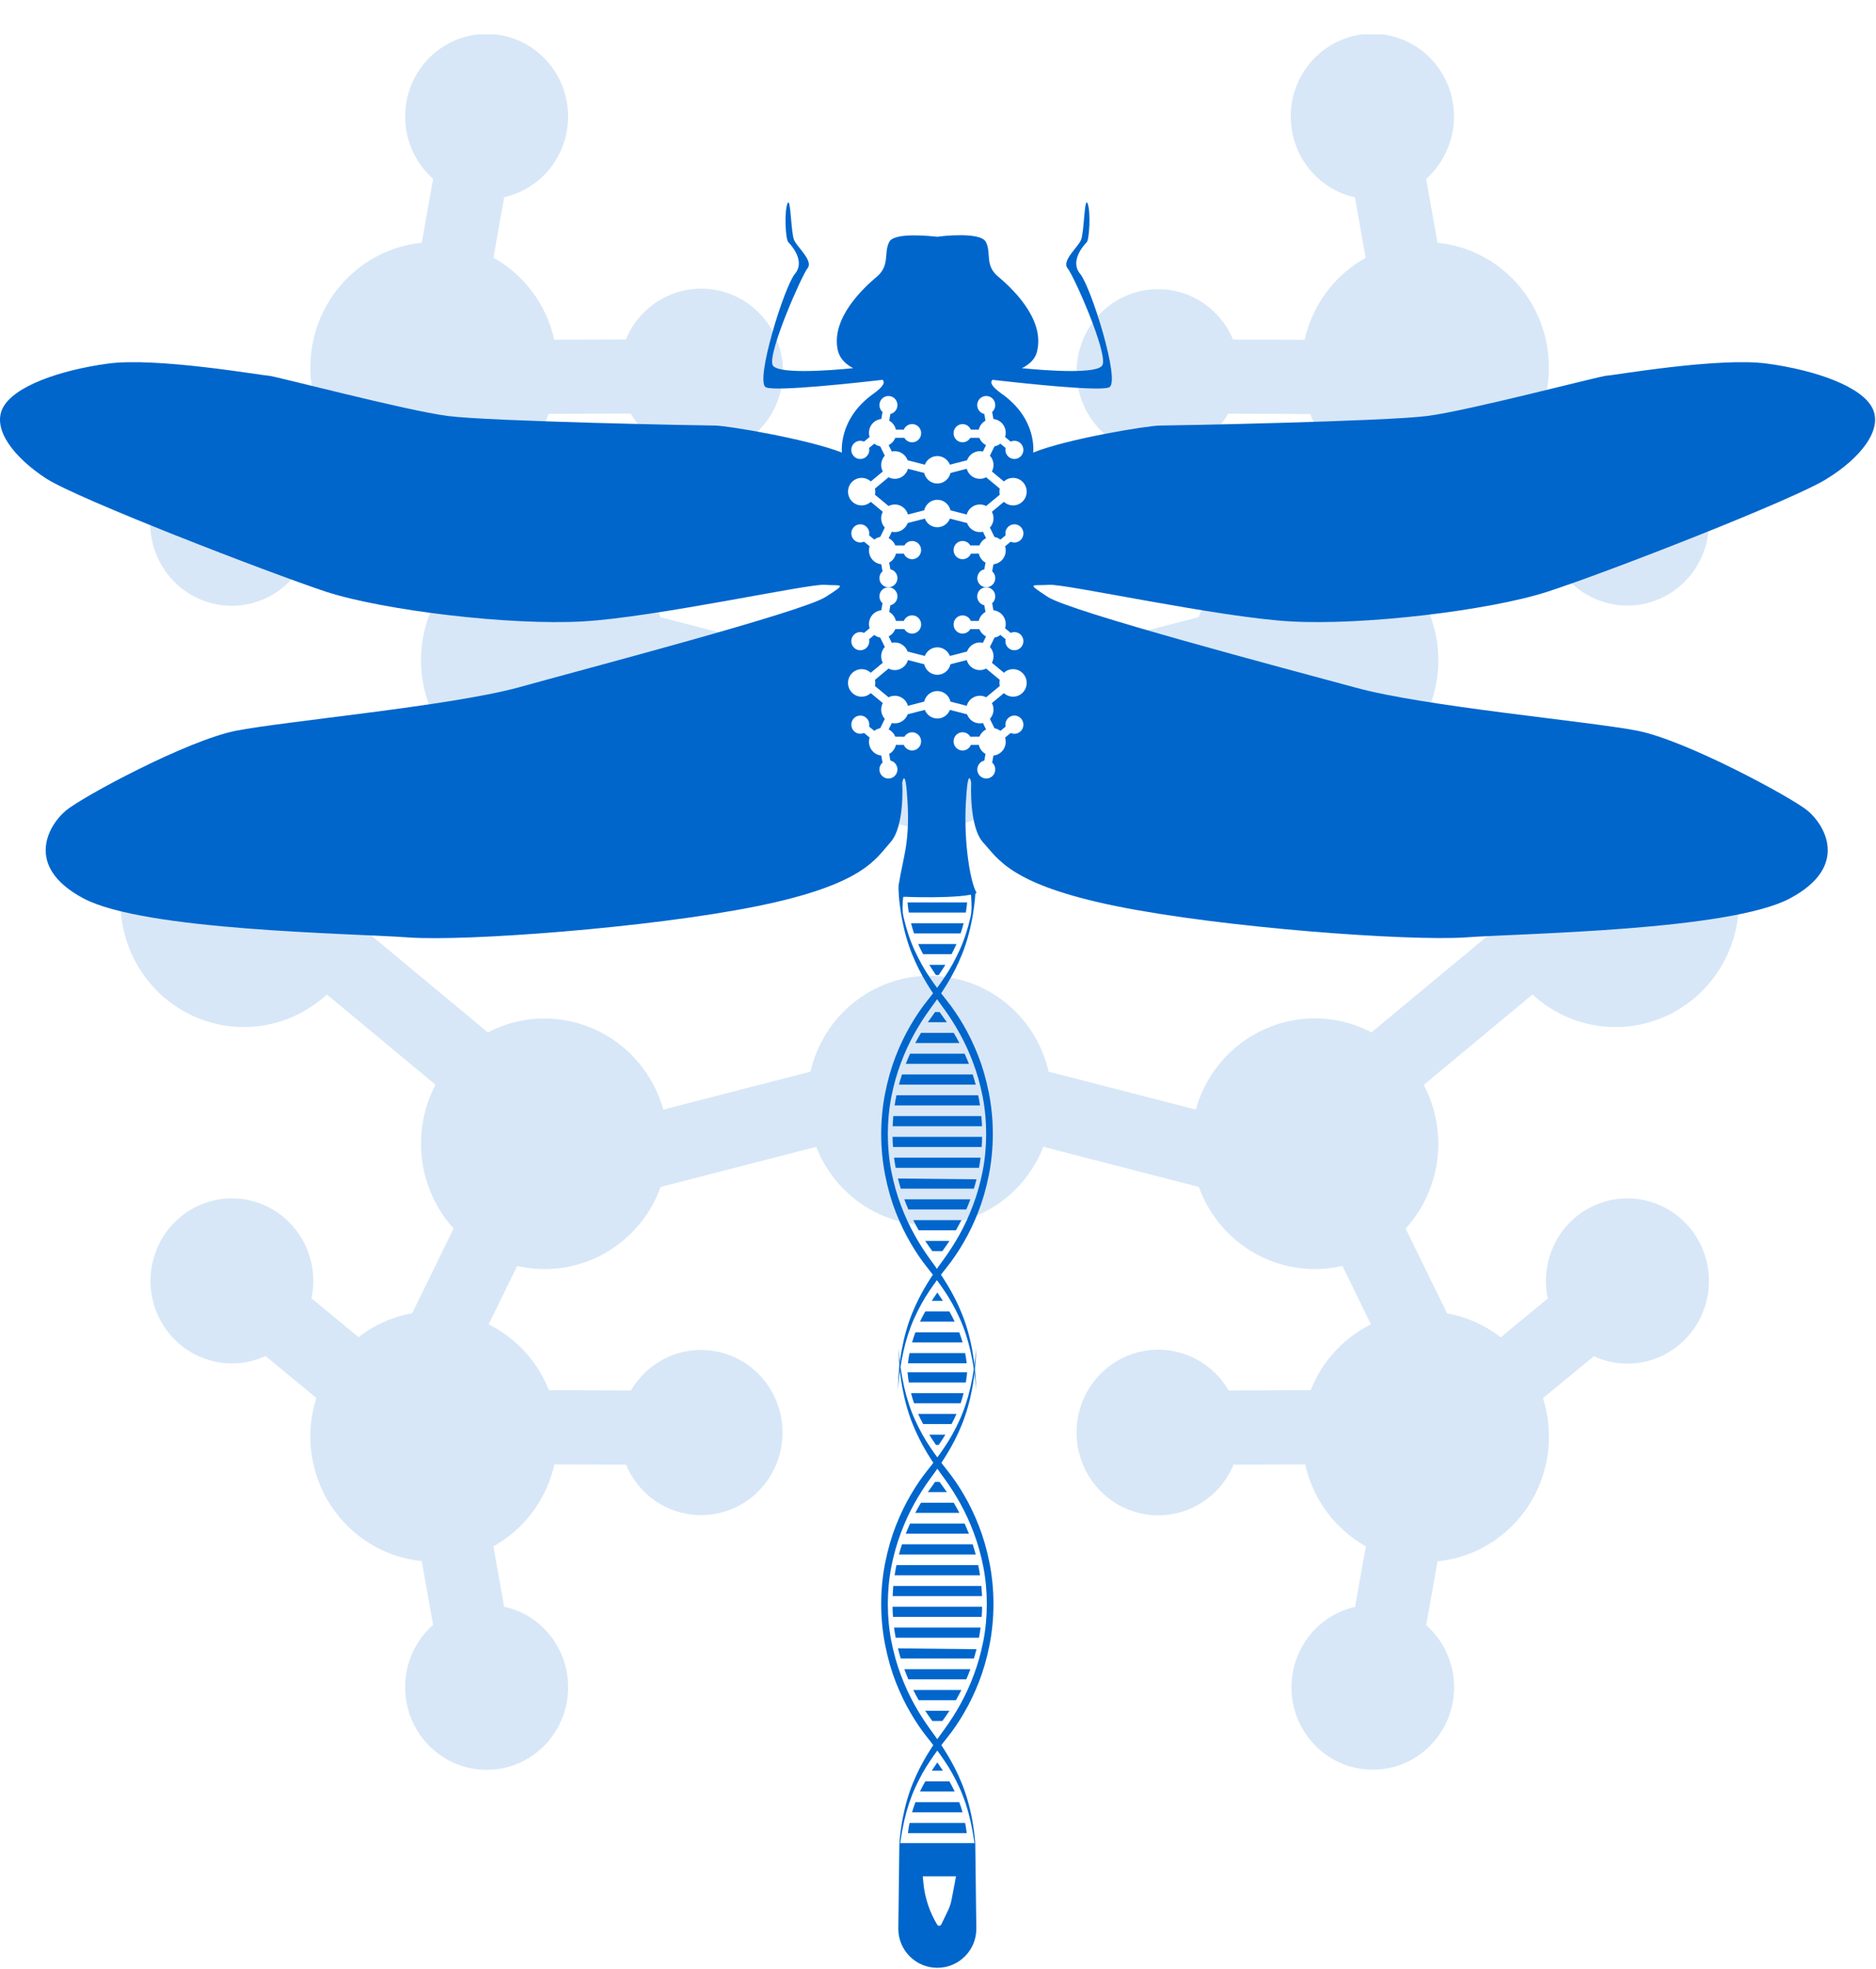 <svg width="547" height="574" viewBox="0 0 547 574" fill="none" xmlns="http://www.w3.org/2000/svg">
<g clip-path="url(#clip0)" filter="url(#filter0_f)">
<path d="M462.162 352.791C457.94 355.397 454.625 359.273 452.679 363.879C450.733 368.485 450.253 373.591 451.305 378.486L437.56 389.794C432.982 386.225 427.623 383.826 421.936 382.8L409.849 358.115C414.913 352.553 418.142 345.53 419.088 338.022C420.034 330.515 418.649 322.896 415.127 316.222L446.839 289.868C451.992 294.621 458.397 297.755 465.275 298.888C472.153 300.021 479.207 299.104 485.581 296.25C491.954 293.395 497.371 288.725 501.174 282.808C504.977 276.891 507.002 269.982 507.002 262.921C507.002 255.859 504.977 248.95 501.174 243.033C497.371 237.116 491.954 232.447 485.581 229.592C479.207 226.737 472.153 225.821 465.275 226.954C458.397 228.087 451.992 231.22 446.839 235.973L415.15 209.655C418.664 202.979 420.043 195.361 419.098 187.856C418.152 180.351 414.929 173.329 409.872 167.761L421.959 143.077C427.64 142.034 432.99 139.623 437.56 136.048L451.305 147.355C450.174 152.649 450.839 158.174 453.191 163.037C455.543 167.9 459.445 171.817 464.266 174.154C469.087 176.49 474.545 177.111 479.758 175.914C484.97 174.717 489.631 171.774 492.988 167.56C496.344 163.345 498.2 158.107 498.254 152.691C498.308 147.276 496.558 142 493.286 137.717C490.015 133.435 485.413 130.396 480.226 129.093C475.039 127.789 469.569 128.297 464.702 130.535L449.878 118.333C451.533 113.143 452.019 107.644 451.302 102.238C450.585 96.832 448.683 91.658 445.735 87.095C442.787 82.532 438.868 78.695 434.266 75.867C429.664 73.039 424.496 71.29 419.14 70.751L415.834 52.155C417.66 50.529 419.225 48.626 420.474 46.513C423.101 42.148 424.291 37.051 423.874 31.957C423.456 26.862 421.452 22.034 418.151 18.168C414.849 14.303 410.421 11.6 405.506 10.451C400.591 9.301 395.442 9.764 390.803 11.772C386.164 13.781 382.274 17.231 379.696 21.625C377.117 26.018 375.983 31.129 376.457 36.218C376.931 41.308 378.988 46.113 382.331 49.941C385.675 53.769 390.132 56.421 395.06 57.515L398.192 75.147C393.727 77.627 389.834 81.04 386.768 85.16C383.703 89.28 381.536 94.012 380.41 99.044L359.531 98.974C357.456 93.998 353.789 89.874 349.119 87.267C344.45 84.66 339.051 83.721 333.792 84.601C328.532 85.481 323.718 88.129 320.124 92.12C316.53 96.109 314.366 101.209 313.979 106.597C313.593 111.985 315.007 117.348 317.994 121.823C320.981 126.298 325.367 129.623 330.446 131.265C335.525 132.906 341.001 132.768 345.993 130.872C350.985 128.976 355.202 125.433 357.965 120.814C357.965 120.743 358.035 120.661 358.093 120.579L382.022 120.673C384.916 128.021 390.096 134.211 396.777 138.304C397.693 138.869 398.633 139.374 399.584 139.856L391.371 156.853C382.824 154.879 373.86 156.128 366.155 160.366C358.45 164.605 352.533 171.542 349.509 179.88L304.168 191.6C301.547 184.868 296.989 179.09 291.085 175.018C285.181 170.947 278.205 168.769 271.063 168.769C263.922 168.769 256.946 170.947 251.042 175.018C245.138 179.09 240.579 184.868 237.959 191.6L192.605 179.916C189.588 171.57 183.674 164.625 175.968 160.38C168.263 156.135 159.295 154.881 150.743 156.853L142.427 139.821C143.378 139.339 144.317 138.845 145.234 138.269C151.913 134.175 157.093 127.984 159.988 120.637L183.929 120.543C183.929 120.626 184.01 120.708 184.057 120.778C186.826 125.424 191.059 128.989 196.072 130.898C201.086 132.807 206.588 132.95 211.691 131.303C216.794 129.657 221.202 126.316 224.202 121.82C227.203 117.325 228.622 111.936 228.231 106.523C227.84 101.11 225.662 95.988 222.047 91.983C218.433 87.978 213.592 85.324 208.307 84.448C203.021 83.572 197.598 84.525 192.913 87.153C188.227 89.782 184.552 93.934 182.479 98.938L161.6 99.009C160.483 93.98 158.325 89.249 155.27 85.127C152.215 81.006 148.332 77.588 143.877 75.1L147.008 57.468C152.228 56.3 156.906 53.383 160.287 49.188C163.668 44.992 165.554 39.764 165.64 34.348C165.726 28.932 164.007 23.645 160.761 19.341C157.515 15.038 152.932 11.97 147.752 10.632C142.572 9.295 137.099 9.767 132.217 11.972C127.335 14.177 123.329 17.987 120.848 22.784C118.366 27.581 117.553 33.087 118.541 38.41C119.529 43.734 122.26 48.564 126.292 52.12L122.975 70.751C117.619 71.29 112.45 73.039 107.848 75.867C103.246 78.695 99.328 82.532 96.38 87.095C93.432 91.658 91.53 96.832 90.813 102.238C90.096 107.644 90.582 113.143 92.236 118.333L77.412 130.535C72.539 128.29 67.06 127.777 61.863 129.08C56.666 130.383 52.055 133.425 48.776 137.714C45.497 142.002 43.742 147.287 43.796 152.712C43.849 158.137 45.707 163.385 49.07 167.606C52.432 171.828 57.102 174.777 62.324 175.974C67.545 177.172 73.013 176.549 77.841 174.206C82.67 171.864 86.577 167.938 88.931 163.065C91.284 158.192 91.946 152.657 90.81 147.355L104.555 136.048C109.141 139.609 114.503 142.004 120.191 143.03L132.266 167.714C127.212 173.283 123.991 180.305 123.045 187.81C122.1 195.314 123.478 202.931 126.988 209.608L95.299 235.973C90.145 231.22 83.741 228.087 76.863 226.954C69.985 225.821 62.931 226.737 56.557 229.592C50.184 232.447 44.767 237.116 40.964 243.033C37.16 248.95 35.136 255.859 35.136 262.921C35.136 269.982 37.16 276.891 40.964 282.808C44.767 288.725 50.184 293.395 56.557 296.25C62.931 299.104 69.985 300.021 76.863 298.888C83.741 297.755 90.145 294.621 95.299 289.868L126.988 316.175C123.478 322.852 122.1 330.469 123.045 337.973C123.991 345.478 127.212 352.499 132.266 358.068L120.191 382.753C114.501 383.781 109.139 386.18 104.555 389.747L90.81 378.427C91.939 373.137 91.273 367.615 88.922 362.755C86.57 357.896 82.67 353.982 77.851 351.647C73.033 349.312 67.578 348.693 62.368 349.889C57.159 351.085 52.501 354.027 49.146 358.239C45.792 362.451 43.937 367.686 43.883 373.099C43.828 378.511 45.577 383.784 48.846 388.064C52.115 392.344 56.714 395.382 61.898 396.686C67.081 397.99 72.548 397.483 77.412 395.248L92.236 407.449C90.58 412.639 90.091 418.139 90.808 423.544C91.523 428.95 93.426 434.125 96.374 438.688C99.323 443.251 103.242 447.086 107.846 449.913C112.449 452.739 117.618 454.484 122.975 455.02L126.28 473.616C122.5 476.953 119.858 481.415 118.732 486.365C117.606 491.316 118.053 496.5 120.009 501.177C121.966 505.854 125.332 509.785 129.625 512.407C133.919 515.028 138.921 516.207 143.916 515.775C148.91 515.342 153.642 513.32 157.435 509.998C161.227 506.675 163.886 502.223 165.03 497.277C166.175 492.332 165.748 487.146 163.809 482.461C161.87 477.776 158.519 473.833 154.235 471.195C151.994 469.846 149.548 468.885 146.997 468.35L143.865 450.718C148.328 448.239 152.221 444.828 155.287 440.71C158.352 436.593 160.52 431.863 161.647 426.833L182.526 426.903C184.598 431.884 188.265 436.013 192.935 438.625C197.605 441.237 203.006 442.18 208.269 441.303C213.533 440.425 218.352 437.778 221.95 433.788C225.548 429.798 227.717 424.697 228.106 419.306C228.495 413.915 227.083 408.548 224.096 404.069C221.11 399.591 216.723 396.261 211.642 394.616C206.56 392.972 201.081 393.108 196.086 395.003C191.09 396.898 186.869 400.442 184.103 405.063C184.103 405.134 184.022 405.216 183.975 405.287L160.034 405.204C157.142 397.855 151.962 391.664 145.28 387.572C144.364 387.008 143.424 386.491 142.473 386.021L150.79 368.988C158.163 370.695 165.879 370.007 172.845 367.022C179.811 364.037 185.673 358.905 189.601 352.356C190.819 350.33 191.837 348.189 192.64 345.961L237.993 334.265C240.614 340.997 245.172 346.775 251.076 350.847C256.98 354.918 263.957 357.096 271.098 357.096C278.239 357.096 285.216 354.918 291.12 350.847C297.024 346.775 301.582 340.997 304.202 334.265L349.556 345.961C352.575 354.303 358.492 361.243 366.198 365.482C373.904 369.721 382.87 370.967 391.418 368.988L399.735 386.021C398.783 386.491 397.844 387.008 396.928 387.572C390.245 391.663 385.064 397.854 382.173 405.204L358.244 405.287C358.244 405.216 358.163 405.134 358.116 405.063C355.349 400.42 351.12 396.855 346.11 394.945C341.101 393.035 335.602 392.89 330.501 394.534C325.4 396.178 320.994 399.514 317.993 404.006C314.991 408.497 313.57 413.882 313.958 419.292C314.346 424.702 316.52 429.823 320.131 433.827C323.741 437.832 328.577 440.488 333.859 441.367C339.141 442.247 344.561 441.298 349.246 438.674C353.931 436.05 357.607 431.903 359.682 426.903L380.561 426.833C381.677 431.854 383.831 436.579 386.88 440.696C389.929 444.813 393.804 448.229 398.25 450.718L395.118 468.35C389.913 469.525 385.251 472.443 381.885 476.633C378.518 480.824 376.644 486.042 376.565 491.445C376.486 496.848 378.206 502.121 381.449 506.411C384.691 510.701 389.266 513.758 394.434 515.088C399.602 516.419 405.061 515.945 409.931 513.744C414.801 511.542 418.796 507.741 421.271 502.955C423.747 498.169 424.557 492.677 423.573 487.366C422.589 482.056 419.866 477.236 415.846 473.687L419.152 455.091C424.508 454.555 429.678 452.81 434.281 449.983C438.884 447.157 442.804 443.321 445.752 438.758C448.701 434.195 450.603 429.021 451.319 423.615C452.035 418.209 451.547 412.709 449.89 407.52L464.714 395.319C468.445 397.032 472.549 397.739 476.629 397.371C480.709 397.003 484.626 395.573 488 393.219C491.374 390.866 494.091 387.668 495.886 383.937C497.681 380.206 498.495 376.068 498.247 371.925C498 367.782 496.699 363.773 494.473 360.289C492.247 356.805 489.169 353.963 485.54 352.039C481.91 350.115 477.852 349.174 473.758 349.308C469.664 349.442 465.673 350.645 462.174 352.802L462.162 352.791ZM364.623 302.164C356.837 306.939 351.135 314.537 348.674 323.416L305.757 312.355C303.932 304.41 299.508 297.326 293.204 292.254C286.901 287.182 279.089 284.421 271.04 284.421C262.991 284.421 255.179 287.182 248.876 292.254C242.572 297.326 238.148 304.41 236.323 312.355L193.406 323.416C191.948 318.214 189.369 313.404 185.855 309.335C182.34 305.266 177.977 302.038 173.082 299.886C168.187 297.733 162.88 296.709 157.547 296.887C152.213 297.066 146.986 298.442 142.241 300.918L106.214 270.99C107.431 265.677 107.431 260.152 106.214 254.84L142.241 224.924C146.986 227.406 152.217 228.788 157.553 228.969C162.89 229.151 168.2 228.128 173.099 225.975C177.998 223.822 182.364 220.592 185.88 216.519C189.396 212.446 191.974 207.633 193.429 202.426L236.346 213.499C238.171 221.443 242.595 228.528 248.899 233.599C255.202 238.671 263.014 241.432 271.063 241.432C279.112 241.432 286.924 238.671 293.228 233.599C299.531 228.528 303.955 221.443 305.78 213.499L348.698 202.426C350.141 207.64 352.713 212.463 356.227 216.543C359.741 220.623 364.108 223.858 369.011 226.013C373.914 228.168 379.229 229.188 384.569 229C389.91 228.811 395.142 227.419 399.885 224.924L435.924 254.84C434.688 260.15 434.688 265.68 435.924 270.99L399.885 300.906C394.398 298.029 388.272 296.633 382.098 296.854C375.923 297.074 369.909 298.903 364.635 302.164H364.623Z" fill="#0066CC" fill-opacity="0.16"/>
</g>
<path d="M545.943 118.95C542.792 112.648 529.46 107.921 515.28 105.982C501.099 104.043 470.073 109.497 468.497 109.497C466.921 109.497 428.38 119.677 416.139 121.253C403.898 122.828 341.723 124.04 338.209 124.04C334.694 124.04 311.06 127.919 301.243 131.918C301.243 131.918 302.576 122.222 292.153 114.829C289.123 112.648 288.638 111.557 289.366 110.709C295.789 111.436 320.514 114.223 323.422 112.89C326.816 111.315 318.09 83.56 314.939 79.803C311.787 76.046 316.151 71.319 316.878 70.592C317.605 69.865 318.09 61.745 317.12 59.321C316.151 57.018 316.151 67.804 315.181 69.986C314.211 72.168 309.485 76.046 311.303 78.228C313.121 80.409 322.938 102.588 321.483 106.345C320.392 109.133 305.243 108.042 297.971 107.315C300.152 106.224 301.97 104.649 302.455 102.104C304.516 92.65 294.82 83.803 290.941 80.53C287.063 77.258 289.123 73.622 287.427 70.471C285.851 67.562 274.701 68.774 273.368 69.016C272.034 68.895 260.884 67.562 259.309 70.471C257.612 73.622 259.551 77.258 255.794 80.53C251.915 83.803 242.22 92.65 244.28 102.104C244.886 104.649 246.704 106.224 248.764 107.315C241.492 108.042 226.343 109.133 225.252 106.345C223.919 102.588 233.736 80.409 235.432 78.228C237.25 76.046 232.524 72.168 231.554 69.986C230.584 67.804 230.584 57.018 229.615 59.321C228.645 61.623 229.009 69.744 229.857 70.592C230.584 71.319 234.948 76.046 231.796 79.803C228.645 83.56 220.04 111.315 223.313 112.89C226.221 114.223 250.946 111.436 257.369 110.709C258.097 111.557 257.612 112.648 254.582 114.829C244.28 122.222 245.492 131.918 245.492 131.918C235.675 128.04 212.041 124.04 208.526 124.04C205.012 124.04 142.837 122.828 130.596 121.253C118.355 119.677 79.814 109.497 78.238 109.497C76.662 109.497 45.636 104.043 31.456 105.982C17.275 107.921 3.943 112.648 0.792 118.95C-2.359 125.252 4.307 133.494 13.397 139.433C22.487 145.371 78.359 166.945 95.206 172.52C112.174 177.974 148.776 182.337 169.985 181.125C191.195 179.913 235.675 170.096 240.402 170.459C245.128 170.823 247.431 169.732 240.765 173.974C234.099 178.337 171.076 194.82 151.078 200.395C130.959 205.849 82.965 210.213 68.785 213C54.604 215.788 23.941 232.271 19.215 236.27C14.488 240.149 6.61 252.39 24.305 261.843C42 271.296 102.599 272.024 119.082 273.236C135.565 274.448 189.498 270.448 220.646 264.146C251.794 257.843 255.309 250.329 259.551 245.602C263.914 240.876 263.066 228.15 263.066 228.15C263.066 228.15 264.035 222.696 264.641 234.21C265.247 245.845 263.308 249.966 262.096 257.601C262.096 257.601 261.854 257.715 262.096 261.23C262.096 261.836 269.004 260.873 269.004 260.873C269.004 260.873 266.29 258.813 264.472 257.601C262.654 256.389 262.096 257.601 262.096 257.601C267.186 256.025 262.096 261.23 262.096 261.23C261.914 261.472 281.124 262.085 284.76 260.267C282.942 257.237 281.003 245.845 281.609 234.21C282.215 222.575 283.185 228.15 283.185 228.15C283.185 228.15 282.457 240.997 286.699 245.602C291.062 250.329 294.577 257.843 325.604 264.146C356.752 270.448 410.564 274.326 427.168 273.236C443.651 272.024 504.25 271.296 521.945 261.843C539.64 252.39 531.763 240.149 527.036 236.27C522.309 232.392 491.646 215.788 477.466 213C463.285 210.213 415.291 205.971 395.172 200.395C375.053 194.942 312.151 178.337 305.485 173.974C298.819 169.611 301.122 170.823 305.849 170.459C310.575 170.096 355.055 179.913 376.265 181.125C397.475 182.337 434.077 177.974 451.044 172.52C468.012 167.066 523.763 145.371 532.853 139.433C542.428 133.494 549.094 125.252 545.943 118.95Z" fill="#0066CC"/>
<g clip-path="url(#clip1)">
<path d="M281.994 263.034C281.904 264.037 281.777 265.026 281.613 265.994H264.995C264.831 265.026 264.704 264.037 264.614 263.034H281.994Z" fill="#0066CC"/>
<path d="M280.971 269.103C280.715 270.128 280.421 271.117 280.091 272.063H266.52C266.19 271.117 265.896 270.128 265.64 269.103H280.971Z" fill="#0066CC"/>
<path d="M278.883 275.165C278.429 276.2 277.948 277.188 277.44 278.125H269.161C268.654 277.186 268.173 276.198 267.718 275.165H278.883Z" fill="#0066CC"/>
<path d="M275.644 281.235C275.026 282.235 274.382 283.21 273.713 284.195H272.899C272.228 283.211 271.583 282.225 270.965 281.235H275.644Z" fill="#0066CC"/>
<path d="M276.076 297.946H270.535L270.737 297.658C271.358 296.778 272.007 295.876 272.647 294.986H273.96C274.604 295.876 275.25 296.778 275.876 297.658L276.076 297.946Z" fill="#0066CC"/>
<path d="M279.74 304.009H266.876C267.436 302.942 267.996 301.951 268.541 301.049H278.079C278.621 301.958 279.18 302.942 279.74 304.009Z" fill="#0066CC"/>
<path d="M282.505 310.078H264.107C264.508 309.049 264.932 308.058 265.353 307.118H281.256C281.682 308.058 282.102 309.043 282.505 310.078Z" fill="#0066CC"/>
<path d="M284.496 316.14H262.118C262.389 315.127 262.682 314.133 262.995 313.18H283.616C283.928 314.133 284.222 315.124 284.496 316.14Z" fill="#0066CC"/>
<path d="M285.758 322.209H260.848C261 321.206 261.178 320.218 261.382 319.249H285.229C285.432 320.217 285.608 321.205 285.758 322.209Z" fill="#0066CC"/>
<path d="M286.336 328.272H260.277C260.316 327.279 260.38 326.291 260.47 325.312H286.138C286.231 326.291 286.298 327.279 286.336 328.272Z" fill="#0066CC"/>
<path d="M286.361 331.371C286.344 332.362 286.3 333.35 286.229 334.331H260.378C260.306 333.35 260.261 332.362 260.244 331.371H286.361Z" fill="#0066CC"/>
<path d="M285.917 337.44C285.789 338.442 285.633 339.43 285.449 340.4H261.158C260.976 339.429 260.82 338.441 260.69 337.44H285.917Z" fill="#0066CC"/>
<path d="M284.724 343.746L284.519 344.503C284.458 344.747 284.392 344.99 284.323 345.228C284.207 345.642 284.087 346.057 283.964 346.462H262.635C262.346 345.513 262.072 344.515 261.824 343.502L284.724 343.746Z" fill="#0066CC"/>
<path d="M282.932 349.571C282.553 350.599 282.161 351.585 281.755 352.531H264.856C264.451 351.583 264.058 350.597 263.679 349.571H282.932Z" fill="#0066CC"/>
<path d="M280.318 355.634L280.098 356.077C279.643 356.967 279.187 357.802 278.739 358.594H267.872C267.35 357.676 266.818 356.694 266.293 355.634H280.318Z" fill="#0066CC"/>
<path d="M276.835 361.702C276.505 362.206 276.175 362.68 275.874 363.117C275.516 363.636 275.144 364.152 274.775 364.665H271.837C271.462 364.156 271.095 363.63 270.732 363.117C270.427 362.68 270.106 362.215 269.774 361.702H276.835Z" fill="#0066CC"/>
<path d="M274.928 379.155H271.681C272.207 378.342 272.752 377.541 273.306 376.737C273.863 377.543 274.404 378.349 274.928 379.155Z" fill="#0066CC"/>
<path d="M278.361 385.218H268.246C268.725 384.211 269.241 383.225 269.795 382.258H276.818C277.365 383.227 277.882 384.211 278.361 385.218Z" fill="#0066CC"/>
<path d="M280.666 391.287H265.941C266.232 390.26 266.558 389.271 266.917 388.327H279.689C280.048 389.271 280.375 390.26 280.666 391.287Z" fill="#0066CC"/>
<path d="M281.877 397.349H264.733C264.851 396.343 265.007 395.354 265.198 394.389H281.407C281.6 395.353 281.757 396.342 281.877 397.349Z" fill="#0066CC"/>
<path d="M263.607 255.947C263.901 259.81 262.635 263.606 263.432 267.198C264.235 270.736 265.318 274.015 266.643 276.92C267.964 279.823 269.434 282.465 271.03 284.806C272.621 287.181 274.284 289.4 275.985 291.53C277.733 293.705 279.389 296.139 280.939 298.812C282.507 301.494 283.935 304.463 285.203 307.676C286.49 310.947 287.531 314.549 288.296 318.376C289.879 326.178 289.879 334.834 288.296 342.636C287.533 346.455 286.495 350.052 285.212 353.32C283.944 356.534 282.515 359.502 280.947 362.185C279.398 364.858 277.742 367.292 275.993 369.466C274.29 371.597 272.627 373.813 271.039 376.19C269.442 378.531 267.972 381.173 266.651 384.076C265.326 386.98 264.244 390.258 263.441 393.795C262.641 397.385 262.085 401.158 261.789 405.021L261.918 402.083C261.976 401.105 262.068 400.136 262.143 399.158C262.217 398.18 262.371 397.233 262.483 396.264C262.595 395.296 262.785 394.365 262.935 393.415C263.63 389.64 264.633 386.101 265.908 382.93C268.463 376.586 271.795 371.641 275.141 367.088C278.404 362.603 281.436 357.423 283.728 351.244C284.885 348.207 285.824 344.886 286.519 341.37C287.887 334.357 287.887 326.633 286.519 319.621C285.823 316.104 284.885 312.782 283.729 309.743C281.431 303.564 278.401 298.381 275.142 293.895C271.797 289.352 268.464 284.398 265.91 278.041C264.635 274.872 263.631 271.333 262.937 267.559C262.787 266.609 262.607 265.66 262.485 264.71C262.362 263.76 262.232 262.791 262.144 261.816C262.057 260.841 262.204 259.762 262.144 258.784L263.607 255.947Z" fill="#0066CC"/>
<path d="M284.638 405.099C284.342 401.235 283.787 397.461 282.987 393.87C282.183 390.332 281.1 387.053 279.775 384.148C278.452 381.245 276.982 378.603 275.385 376.262C273.795 373.888 272.132 371.668 270.431 369.538C268.683 367.363 267.026 364.929 265.477 362.256C263.909 359.574 262.48 356.605 261.212 353.392C259.927 350.12 258.889 346.518 258.128 342.692C256.545 334.889 256.545 326.232 258.128 318.429C258.891 314.61 259.929 311.013 261.212 307.745C262.48 304.532 263.909 301.563 265.477 298.88C267.026 296.207 268.682 293.773 270.431 291.599C272.134 289.468 273.797 287.252 275.385 284.875C276.982 282.535 278.453 279.894 279.775 276.992C281.1 274.089 282.184 270.811 282.988 267.273C283.789 263.676 282.705 259.817 282.999 255.947L284.509 258.963C284.451 259.941 284.359 260.91 284.285 261.888C284.21 262.866 284.057 263.813 283.944 264.782C283.832 265.75 283.642 266.681 283.492 267.631C282.797 271.406 281.794 274.945 280.519 278.116C277.963 284.489 274.629 289.427 271.283 293.97C268.019 298.447 264.985 303.629 262.688 309.812C261.531 312.848 260.592 316.169 259.897 319.686C258.529 326.699 258.529 334.422 259.897 341.435C260.592 344.953 261.53 348.276 262.686 351.315C264.985 357.495 268.017 362.677 271.273 367.163C274.619 371.706 277.951 376.661 280.508 383.018C281.783 386.187 282.786 389.725 283.48 393.5C283.631 394.449 283.811 395.399 283.933 396.349C284.055 397.299 284.185 398.27 284.273 399.242C284.36 400.214 284.438 401.189 284.498 402.168L284.638 405.099Z" fill="#0066CC"/>
</g>
<g clip-path="url(#clip2)">
<path d="M281.994 399.99C281.904 400.993 281.777 401.982 281.613 402.95H264.995C264.831 401.982 264.704 400.993 264.614 399.99H281.994Z" fill="#0066CC"/>
<path d="M280.971 406.058C280.715 407.084 280.421 408.073 280.091 409.018H266.52C266.19 408.073 265.896 407.084 265.64 406.058H280.971Z" fill="#0066CC"/>
<path d="M278.883 412.121C278.429 413.156 277.948 414.144 277.44 415.081H269.161C268.654 414.142 268.173 413.154 267.718 412.121H278.883Z" fill="#0066CC"/>
<path d="M275.644 418.19C275.026 419.19 274.382 420.165 273.713 421.15H272.899C272.228 420.166 271.583 419.18 270.965 418.19H275.644Z" fill="#0066CC"/>
<path d="M276.076 434.902H270.535L270.737 434.614C271.358 433.734 272.007 432.832 272.647 431.942H273.96C274.604 432.832 275.25 433.734 275.876 434.614L276.076 434.902Z" fill="#0066CC"/>
<path d="M279.74 440.965H266.876C267.436 439.898 267.996 438.907 268.541 438.005H278.079C278.621 438.913 279.18 439.898 279.74 440.965Z" fill="#0066CC"/>
<path d="M282.505 447.033H264.107C264.508 446.004 264.932 445.014 265.353 444.073H281.256C281.682 445.014 282.102 445.998 282.505 447.033Z" fill="#0066CC"/>
<path d="M284.496 453.095H262.118C262.389 452.082 262.682 451.088 262.995 450.135H283.616C283.928 451.088 284.222 452.079 284.496 453.095Z" fill="#0066CC"/>
<path d="M285.758 459.165H260.848C261 458.161 261.178 457.173 261.382 456.204H285.229C285.432 457.173 285.608 458.161 285.758 459.165Z" fill="#0066CC"/>
<path d="M286.336 465.227H260.277C260.316 464.235 260.38 463.247 260.47 462.267H286.138C286.231 463.246 286.298 464.234 286.336 465.227Z" fill="#0066CC"/>
<path d="M286.361 468.326C286.344 469.317 286.3 470.305 286.229 471.286H260.378C260.306 470.305 260.261 469.317 260.244 468.326H286.361Z" fill="#0066CC"/>
<path d="M285.917 474.395C285.789 475.398 285.633 476.386 285.449 477.355H261.158C260.976 476.385 260.82 475.397 260.69 474.395H285.917Z" fill="#0066CC"/>
<path d="M284.724 480.701L284.519 481.458C284.458 481.702 284.392 481.945 284.323 482.183C284.207 482.598 284.087 483.012 283.964 483.417H262.635C262.346 482.468 262.072 481.471 261.824 480.457L284.724 480.701Z" fill="#0066CC"/>
<path d="M282.932 486.527C282.553 487.554 282.161 488.541 281.755 489.487H264.856C264.451 488.539 264.058 487.552 263.679 486.527H282.932Z" fill="#0066CC"/>
<path d="M280.318 492.589L280.098 493.033C279.643 493.922 279.187 494.758 278.739 495.549H267.872C267.35 494.631 266.818 493.65 266.293 492.589H280.318Z" fill="#0066CC"/>
<path d="M276.835 498.658C276.505 499.161 276.175 499.636 275.874 500.073C275.516 500.592 275.144 501.108 274.775 501.621H271.837C271.462 501.111 271.095 500.586 270.732 500.073C270.427 499.636 270.106 499.171 269.774 498.658H276.835Z" fill="#0066CC"/>
<path d="M274.928 516.111H271.681C272.207 515.297 272.752 514.496 273.306 513.692C273.863 514.499 274.404 515.305 274.928 516.111Z" fill="#0066CC"/>
<path d="M278.361 522.173H268.246C268.725 521.166 269.241 520.18 269.795 519.213H276.818C277.365 520.182 277.882 521.166 278.361 522.173Z" fill="#0066CC"/>
<path d="M280.666 528.242H265.941C266.232 527.215 266.558 526.226 266.917 525.282H279.689C280.048 526.226 280.375 527.215 280.666 528.242Z" fill="#0066CC"/>
<path d="M281.877 534.305H264.733C264.851 533.298 265.007 532.309 265.198 531.345H281.407C281.6 532.309 281.757 533.298 281.877 534.305Z" fill="#0066CC"/>
<path d="M261.976 392.981C262.27 396.844 262.822 400.618 263.619 404.21C264.422 407.747 265.505 411.027 266.83 413.932C268.151 416.835 269.621 419.476 271.217 421.818C272.808 424.192 274.471 426.411 276.172 428.542C277.92 430.716 279.576 433.151 281.126 435.823C282.694 438.506 284.122 441.474 285.389 444.687C286.677 447.958 287.718 451.561 288.483 455.388C290.066 463.19 290.066 471.845 288.483 479.647C287.72 483.467 286.682 487.063 285.399 490.332C284.131 493.545 282.702 496.514 281.134 499.196C279.585 501.869 277.929 504.304 276.18 506.477C274.477 508.608 272.814 510.824 271.226 513.201C269.629 515.542 268.159 518.184 266.838 521.087C265.513 523.991 264.431 527.269 263.628 530.806C262.828 534.396 262.272 538.17 261.976 542.032L262.105 539.094C262.163 538.116 262.255 537.147 262.33 536.169C262.404 535.191 262.558 534.244 262.67 533.276C262.782 532.307 262.972 531.376 263.122 530.427C263.817 526.651 264.82 523.112 266.095 519.941C268.65 513.597 271.982 508.652 275.328 504.1C278.591 499.614 281.623 494.435 283.915 488.255C285.072 485.219 286.011 481.898 286.706 478.381C288.074 471.368 288.074 463.644 286.706 456.632C286.01 453.115 285.072 449.794 283.916 446.755C281.618 440.575 278.588 435.393 275.329 430.907C271.984 426.364 268.651 421.409 266.097 415.052C264.822 411.883 263.818 408.345 263.124 404.57C262.974 403.621 262.794 402.671 262.672 401.721C262.549 400.772 262.419 399.803 262.331 398.828C262.244 397.853 262.166 396.881 262.107 395.903L261.976 392.981Z" fill="#0066CC"/>
<path d="M284.638 542.055C284.342 538.191 283.787 534.416 282.987 530.825C282.183 527.287 281.1 524.008 279.775 521.103C278.452 518.2 276.982 515.559 275.385 513.217C273.795 510.843 272.132 508.624 270.431 506.493C268.683 504.319 267.026 501.884 265.477 499.212C263.909 496.529 262.48 493.561 261.212 490.348C259.927 487.075 258.889 483.473 258.128 479.647C256.545 471.845 256.545 463.187 258.128 455.385C258.891 451.565 259.929 447.969 261.212 444.7C262.48 441.487 263.909 438.518 265.477 435.836C267.026 433.163 268.682 430.728 270.431 428.555C272.134 426.424 273.797 424.208 275.385 421.83C276.982 419.491 278.453 416.85 279.775 413.948C281.1 411.044 282.184 407.766 282.988 404.229C283.789 400.631 284.344 396.851 284.638 392.981L284.509 395.918C284.451 396.897 284.359 397.865 284.285 398.844C284.21 399.822 284.057 400.768 283.944 401.737C283.832 402.706 283.642 403.637 283.492 404.586C282.797 408.361 281.794 411.901 280.519 415.071C277.963 421.444 274.629 426.383 271.283 430.926C268.019 435.402 264.985 440.585 262.688 446.767C261.531 449.804 260.592 453.125 259.897 456.641C258.529 463.654 258.529 471.378 259.897 478.39C260.592 481.908 261.53 485.231 262.686 488.271C264.985 494.45 268.017 499.633 271.273 504.119C274.619 508.662 277.951 513.616 280.508 519.973C281.783 523.142 282.786 526.681 283.48 530.455C283.631 531.405 283.811 532.355 283.933 533.304C284.055 534.254 284.185 535.226 284.273 536.198C284.36 537.17 284.438 538.145 284.498 539.123L284.638 542.055Z" fill="#0066CC"/>
</g>
<path d="M262.238 537.206H284.366L284.674 562.052C284.752 568.387 279.638 573.565 273.302 573.565C266.967 573.565 261.852 568.387 261.931 562.052L262.238 537.206Z" fill="#0066CC"/>
<g clip-path="url(#clip3)">
<path d="M294.41 208.956C293.943 209.243 293.577 209.67 293.363 210.178C293.148 210.685 293.095 211.248 293.211 211.787L291.693 213.033C291.188 212.64 290.596 212.376 289.968 212.263L288.634 209.543C289.193 208.93 289.549 208.156 289.654 207.329C289.758 206.502 289.605 205.662 289.216 204.927L292.718 202.023C293.287 202.547 293.994 202.892 294.753 203.017C295.513 203.142 296.292 203.041 296.995 202.726C297.699 202.412 298.297 201.897 298.717 201.245C299.137 200.594 299.361 199.832 299.361 199.054C299.361 198.276 299.137 197.515 298.717 196.863C298.297 196.211 297.699 195.697 296.995 195.382C296.292 195.068 295.513 194.967 294.753 195.091C293.994 195.216 293.287 195.561 292.718 196.085L289.219 193.185C289.607 192.45 289.759 191.611 289.655 190.784C289.55 189.957 289.194 189.183 288.636 188.57L289.971 185.85C290.598 185.735 291.189 185.469 291.693 185.075L293.211 186.321C293.086 186.904 293.159 187.513 293.419 188.049C293.679 188.585 294.11 189.016 294.642 189.274C295.174 189.531 295.777 189.6 296.352 189.468C296.928 189.336 297.443 189.012 297.813 188.547C298.184 188.083 298.389 187.506 298.395 186.909C298.401 186.312 298.207 185.731 297.846 185.259C297.485 184.787 296.977 184.453 296.404 184.309C295.831 184.165 295.228 184.221 294.69 184.468L293.053 183.124C293.236 182.552 293.29 181.946 293.211 181.35C293.131 180.755 292.921 180.184 292.596 179.682C292.27 179.179 291.838 178.756 291.33 178.445C290.821 178.133 290.251 177.94 289.659 177.881L289.294 175.832C289.496 175.653 289.669 175.443 289.807 175.21C290.097 174.729 290.228 174.168 290.182 173.607C290.136 173.045 289.915 172.513 289.55 172.087C289.186 171.661 288.697 171.364 288.154 171.237C287.611 171.11 287.043 171.161 286.531 171.383C286.018 171.604 285.589 171.984 285.304 172.468C285.02 172.952 284.894 173.515 284.947 174.076C284.999 174.637 285.226 175.166 285.595 175.588C285.964 176.01 286.457 176.302 287.001 176.423L287.346 178.365C286.854 178.639 286.424 179.015 286.085 179.469C285.747 179.922 285.507 180.444 285.383 180.998L283.078 180.99C282.849 180.442 282.444 179.988 281.928 179.701C281.413 179.413 280.817 179.31 280.236 179.407C279.655 179.504 279.123 179.796 278.727 180.235C278.33 180.675 278.091 181.237 278.048 181.83C278.006 182.424 278.162 183.015 278.492 183.508C278.821 184.001 279.306 184.367 279.866 184.548C280.427 184.729 281.032 184.714 281.583 184.505C282.134 184.296 282.6 183.906 282.905 183.397C282.905 183.389 282.913 183.38 282.919 183.371L285.561 183.381C285.881 184.191 286.453 184.873 287.19 185.324C287.291 185.386 287.395 185.442 287.5 185.495L286.593 187.368C285.65 187.15 284.66 187.288 283.809 187.755C282.958 188.222 282.305 188.986 281.971 189.905L276.965 191.196C276.676 190.454 276.172 189.818 275.52 189.369C274.868 188.921 274.098 188.681 273.31 188.681C272.521 188.681 271.751 188.921 271.099 189.369C270.447 189.818 269.944 190.454 269.655 191.196L264.647 189.909C264.314 188.989 263.661 188.224 262.81 187.756C261.959 187.289 260.969 187.15 260.025 187.368L259.106 185.491C259.211 185.438 259.315 185.384 259.416 185.32C260.154 184.869 260.726 184.187 261.045 183.377L263.689 183.367C263.689 183.376 263.698 183.385 263.703 183.393C264.009 183.905 264.476 184.298 265.03 184.508C265.583 184.718 266.191 184.734 266.754 184.553C267.318 184.371 267.804 184.003 268.136 183.508C268.467 183.012 268.624 182.419 268.581 181.822C268.537 181.226 268.297 180.662 267.898 180.22C267.499 179.779 266.964 179.487 266.381 179.39C265.797 179.293 265.198 179.398 264.681 179.688C264.163 179.978 263.758 180.435 263.529 180.987L261.224 180.994C261.1 180.44 260.862 179.919 260.525 179.465C260.187 179.011 259.758 178.634 259.267 178.36L259.612 176.417C260.189 176.289 260.705 175.967 261.079 175.505C261.452 175.043 261.66 174.467 261.67 173.87C261.679 173.273 261.489 172.691 261.131 172.217C260.772 171.742 260.266 171.404 259.694 171.257C259.123 171.11 258.518 171.162 257.979 171.405C257.44 171.648 256.998 172.067 256.724 172.596C256.45 173.124 256.36 173.731 256.469 174.318C256.578 174.904 256.88 175.436 257.325 175.828L256.959 177.881C256.367 177.94 255.797 178.133 255.289 178.445C254.78 178.756 254.348 179.179 254.022 179.682C253.697 180.184 253.487 180.755 253.408 181.35C253.328 181.946 253.382 182.552 253.565 183.124L251.928 184.468C251.39 184.221 250.785 184.164 250.211 184.308C249.637 184.451 249.128 184.786 248.766 185.259C248.404 185.731 248.21 186.314 248.216 186.911C248.222 187.509 248.427 188.087 248.799 188.552C249.17 189.018 249.685 189.342 250.262 189.474C250.839 189.606 251.442 189.538 251.975 189.28C252.509 189.022 252.94 188.589 253.2 188.052C253.46 187.515 253.533 186.905 253.407 186.321L254.925 185.075C255.431 185.468 256.023 185.732 256.651 185.845L257.985 188.564C257.427 189.178 257.071 189.952 256.966 190.778C256.862 191.605 257.014 192.445 257.402 193.18L253.903 196.085C253.334 195.561 252.627 195.216 251.867 195.091C251.108 194.967 250.329 195.068 249.625 195.382C248.922 195.697 248.323 196.211 247.904 196.863C247.484 197.515 247.26 198.276 247.26 199.054C247.26 199.832 247.484 200.594 247.904 201.245C248.323 201.897 248.922 202.412 249.625 202.726C250.329 203.041 251.108 203.142 251.867 203.017C252.627 202.892 253.334 202.547 253.903 202.023L257.402 204.922C257.014 205.657 256.862 206.497 256.966 207.324C257.071 208.15 257.427 208.924 257.985 209.538L256.651 212.257C256.023 212.371 255.431 212.635 254.925 213.028L253.407 211.781C253.532 211.198 253.458 210.59 253.199 210.054C252.939 209.519 252.508 209.087 251.976 208.83C251.444 208.573 250.842 208.505 250.267 208.636C249.692 208.768 249.177 209.092 248.807 209.556C248.437 210.02 248.232 210.597 248.226 211.194C248.22 211.79 248.413 212.371 248.774 212.843C249.135 213.314 249.643 213.649 250.215 213.793C250.787 213.936 251.391 213.88 251.928 213.634L253.565 214.978C253.382 215.55 253.328 216.156 253.407 216.752C253.486 217.347 253.696 217.918 254.022 218.42C254.347 218.923 254.78 219.346 255.288 219.657C255.797 219.968 256.367 220.161 256.959 220.22L257.324 222.269C256.906 222.636 256.615 223.128 256.49 223.673C256.366 224.219 256.415 224.79 256.631 225.305C256.847 225.821 257.219 226.254 257.693 226.543C258.167 226.832 258.719 226.961 259.271 226.914C259.822 226.866 260.345 226.643 260.764 226.277C261.182 225.911 261.476 225.421 261.602 224.876C261.729 224.331 261.681 223.759 261.467 223.243C261.253 222.727 260.883 222.293 260.41 222.002C260.163 221.853 259.893 221.747 259.611 221.688L259.265 219.746C259.758 219.473 260.188 219.097 260.526 218.643C260.865 218.189 261.104 217.668 261.229 217.114L263.534 217.122C263.763 217.671 264.168 218.126 264.683 218.413C265.199 218.701 265.795 218.805 266.376 218.708C266.958 218.612 267.49 218.32 267.887 217.88C268.284 217.441 268.524 216.879 268.567 216.285C268.61 215.691 268.454 215.099 268.124 214.606C267.794 214.113 267.31 213.746 266.749 213.564C266.188 213.383 265.583 213.398 265.031 213.607C264.48 213.816 264.014 214.206 263.708 214.716C263.708 214.723 263.699 214.732 263.694 214.74L261.051 214.731C260.731 213.921 260.159 213.239 259.422 212.788C259.32 212.726 259.217 212.669 259.112 212.617L260.03 210.741C260.844 210.929 261.696 210.853 262.465 210.524C263.234 210.195 263.882 209.63 264.315 208.908C264.45 208.685 264.562 208.449 264.651 208.204L269.658 206.915C269.948 207.657 270.451 208.293 271.103 208.742C271.755 209.191 272.525 209.43 273.314 209.43C274.102 209.43 274.872 209.191 275.524 208.742C276.176 208.293 276.679 207.657 276.969 206.915L281.976 208.204C282.31 209.123 282.963 209.887 283.814 210.354C284.665 210.822 285.655 210.959 286.599 210.741L287.517 212.617C287.412 212.669 287.308 212.726 287.207 212.788C286.469 213.239 285.897 213.921 285.578 214.731L282.936 214.74C282.936 214.732 282.927 214.723 282.922 214.716C282.616 214.204 282.149 213.811 281.596 213.601C281.043 213.39 280.436 213.374 279.872 213.555C279.309 213.737 278.823 214.104 278.491 214.599C278.16 215.094 278.003 215.687 278.046 216.283C278.089 216.879 278.329 217.444 278.727 217.885C279.126 218.326 279.66 218.619 280.243 218.716C280.826 218.812 281.425 218.708 281.942 218.419C282.459 218.13 282.865 217.673 283.094 217.122L285.4 217.114C285.523 217.667 285.761 218.188 286.097 218.642C286.434 219.095 286.862 219.472 287.353 219.746L287.007 221.688C286.432 221.818 285.918 222.139 285.546 222.601C285.174 223.063 284.967 223.638 284.959 224.233C284.95 224.828 285.14 225.409 285.498 225.882C285.856 226.355 286.361 226.692 286.932 226.838C287.502 226.985 288.105 226.933 288.643 226.69C289.18 226.447 289.621 226.029 289.895 225.501C290.168 224.974 290.258 224.369 290.149 223.784C290.04 223.199 289.74 222.668 289.296 222.276L289.661 220.228C290.252 220.169 290.823 219.976 291.331 219.665C291.839 219.353 292.272 218.931 292.598 218.428C292.923 217.925 293.133 217.355 293.212 216.76C293.291 216.164 293.238 215.558 293.055 214.986L294.691 213.642C295.103 213.831 295.557 213.909 296.007 213.868C296.458 213.827 296.89 213.67 297.263 213.411C297.635 213.151 297.935 212.799 298.133 212.388C298.331 211.977 298.421 211.521 298.394 211.064C298.367 210.608 298.223 210.166 297.977 209.782C297.731 209.398 297.392 209.085 296.991 208.873C296.59 208.661 296.142 208.558 295.69 208.572C295.238 208.587 294.797 208.72 294.411 208.957L294.41 208.956ZM283.64 203.378C282.78 203.904 282.151 204.741 281.879 205.72L277.14 204.501C276.939 203.626 276.45 202.845 275.754 202.286C275.058 201.727 274.196 201.423 273.307 201.423C272.418 201.423 271.556 201.727 270.86 202.286C270.164 202.845 269.675 203.626 269.474 204.501L264.735 205.72C264.574 205.146 264.29 204.617 263.902 204.168C263.513 203.72 263.032 203.364 262.491 203.127C261.951 202.89 261.365 202.777 260.776 202.797C260.187 202.816 259.61 202.968 259.086 203.241L255.108 199.943C255.243 199.358 255.243 198.749 255.108 198.164L259.086 194.868C259.61 195.141 260.187 195.293 260.777 195.313C261.366 195.333 261.952 195.221 262.493 194.984C263.034 194.746 263.516 194.39 263.904 193.942C264.292 193.493 264.577 192.963 264.738 192.389L269.477 193.609C269.678 194.484 270.166 195.265 270.862 195.824C271.558 196.382 272.421 196.687 273.31 196.687C274.198 196.687 275.061 196.382 275.757 195.824C276.453 195.265 276.941 194.484 277.143 193.609L281.882 192.389C282.041 192.963 282.325 193.495 282.713 193.944C283.101 194.394 283.583 194.75 284.124 194.988C284.666 195.225 285.253 195.338 285.842 195.317C286.432 195.296 287.01 195.143 287.533 194.868L291.513 198.164C291.376 198.749 291.376 199.358 291.513 199.943L287.533 203.239C286.928 202.922 286.251 202.769 285.569 202.793C284.888 202.817 284.224 203.019 283.641 203.378H283.64Z" fill="white"/>
</g>
<g clip-path="url(#clip4)">
<path d="M294.41 153.204C293.943 153.491 293.577 153.919 293.363 154.426C293.148 154.933 293.095 155.496 293.211 156.035L291.693 157.281C291.188 156.888 290.596 156.624 289.968 156.511L288.634 153.791C289.193 153.178 289.549 152.404 289.654 151.577C289.758 150.75 289.605 149.91 289.216 149.175L292.718 146.271C293.287 146.795 293.994 147.14 294.753 147.265C295.513 147.39 296.292 147.289 296.995 146.975C297.699 146.66 298.297 146.145 298.717 145.494C299.137 144.842 299.361 144.08 299.361 143.302C299.361 142.524 299.137 141.763 298.717 141.111C298.297 140.459 297.699 139.945 296.995 139.63C296.292 139.316 295.513 139.215 294.753 139.339C293.994 139.464 293.287 139.81 292.718 140.333L289.219 137.433C289.607 136.698 289.759 135.859 289.655 135.032C289.55 134.205 289.194 133.431 288.636 132.818L289.971 130.098C290.598 129.983 291.189 129.717 291.693 129.323L293.211 130.569C293.086 131.153 293.159 131.761 293.419 132.297C293.679 132.833 294.11 133.264 294.642 133.522C295.174 133.779 295.777 133.848 296.352 133.716C296.928 133.584 297.443 133.26 297.813 132.795C298.184 132.331 298.389 131.754 298.395 131.157C298.401 130.561 298.207 129.979 297.846 129.507C297.485 129.036 296.977 128.701 296.404 128.557C295.831 128.414 295.227 128.469 294.69 128.716L293.053 127.372C293.236 126.8 293.29 126.194 293.211 125.598C293.131 125.003 292.921 124.433 292.596 123.93C292.27 123.427 291.838 123.004 291.33 122.693C290.821 122.381 290.251 122.188 289.659 122.129L289.294 120.08C289.496 119.901 289.669 119.691 289.807 119.458C290.097 118.978 290.228 118.416 290.182 117.855C290.136 117.293 289.915 116.761 289.55 116.335C289.186 115.91 288.697 115.612 288.154 115.485C287.611 115.358 287.043 115.409 286.531 115.631C286.018 115.852 285.589 116.232 285.304 116.716C285.02 117.2 284.894 117.763 284.947 118.324C284.999 118.885 285.226 119.414 285.595 119.836C285.964 120.258 286.457 120.55 287.001 120.671L287.346 122.613C286.853 122.887 286.424 123.263 286.085 123.717C285.747 124.171 285.507 124.692 285.383 125.246L283.078 125.239C282.849 124.69 282.444 124.236 281.928 123.949C281.413 123.661 280.816 123.558 280.236 123.655C279.655 123.752 279.123 124.044 278.727 124.483C278.33 124.923 278.091 125.485 278.048 126.079C278.006 126.672 278.162 127.263 278.491 127.756C278.821 128.249 279.306 128.616 279.866 128.796C280.427 128.977 281.032 128.962 281.583 128.753C282.134 128.544 282.6 128.154 282.905 127.645C282.905 127.637 282.913 127.628 282.919 127.619L285.561 127.629C285.881 128.439 286.453 129.121 287.19 129.572C287.291 129.634 287.395 129.69 287.5 129.743L286.593 131.616C285.65 131.398 284.66 131.536 283.809 132.003C282.958 132.47 282.305 133.234 281.971 134.153L276.965 135.444C276.676 134.702 276.172 134.066 275.52 133.617C274.868 133.169 274.098 132.929 273.31 132.929C272.521 132.929 271.751 133.169 271.099 133.617C270.447 134.066 269.944 134.702 269.654 135.444L264.647 134.157C264.314 133.237 263.661 132.472 262.81 132.004C261.959 131.537 260.969 131.399 260.025 131.616L259.106 129.739C259.211 129.686 259.315 129.632 259.416 129.568C260.154 129.117 260.726 128.435 261.045 127.626L263.689 127.615C263.689 127.624 263.698 127.633 263.703 127.641C264.009 128.153 264.476 128.546 265.03 128.756C265.583 128.966 266.191 128.982 266.754 128.801C267.318 128.619 267.804 128.251 268.136 127.756C268.467 127.261 268.624 126.667 268.58 126.07C268.537 125.474 268.297 124.91 267.898 124.468C267.499 124.027 266.964 123.735 266.38 123.638C265.797 123.542 265.198 123.647 264.681 123.936C264.163 124.226 263.758 124.683 263.529 125.235L261.223 125.242C261.1 124.688 260.862 124.167 260.525 123.713C260.187 123.259 259.758 122.882 259.266 122.608L259.612 120.666C260.189 120.537 260.705 120.215 261.078 119.753C261.452 119.291 261.66 118.715 261.669 118.118C261.679 117.521 261.489 116.939 261.131 116.465C260.772 115.991 260.266 115.652 259.694 115.505C259.123 115.358 258.518 115.41 257.979 115.653C257.44 115.896 256.998 116.315 256.724 116.844C256.45 117.373 256.36 117.979 256.469 118.566C256.578 119.152 256.88 119.684 257.325 120.076L256.959 122.129C256.367 122.188 255.797 122.381 255.288 122.693C254.78 123.004 254.348 123.427 254.022 123.93C253.697 124.433 253.487 125.003 253.408 125.598C253.328 126.194 253.382 126.8 253.565 127.372L251.928 128.716C251.39 128.469 250.785 128.412 250.211 128.556C249.637 128.699 249.128 129.034 248.766 129.507C248.404 129.98 248.21 130.562 248.216 131.159C248.222 131.757 248.427 132.335 248.799 132.801C249.17 133.266 249.685 133.591 250.262 133.723C250.838 133.855 251.442 133.786 251.975 133.528C252.508 133.27 252.94 132.837 253.2 132.3C253.46 131.763 253.533 131.153 253.407 130.569L254.925 129.323C255.431 129.716 256.023 129.98 256.651 130.093L257.984 132.812C257.427 133.426 257.071 134.2 256.966 135.027C256.862 135.853 257.014 136.693 257.402 137.428L253.903 140.333C253.334 139.81 252.627 139.464 251.867 139.339C251.108 139.215 250.329 139.316 249.625 139.63C248.922 139.945 248.323 140.459 247.903 141.111C247.484 141.763 247.26 142.524 247.26 143.302C247.26 144.08 247.484 144.842 247.903 145.494C248.323 146.145 248.922 146.66 249.625 146.975C250.329 147.289 251.108 147.39 251.867 147.265C252.627 147.14 253.334 146.795 253.903 146.271L257.402 149.17C257.014 149.906 256.862 150.745 256.966 151.572C257.071 152.398 257.427 153.172 257.984 153.786L256.651 156.506C256.023 156.619 255.431 156.883 254.925 157.276L253.407 156.029C253.532 155.446 253.458 154.838 253.199 154.302C252.939 153.767 252.508 153.335 251.976 153.078C251.444 152.821 250.842 152.753 250.267 152.885C249.692 153.016 249.177 153.34 248.807 153.805C248.437 154.269 248.232 154.845 248.226 155.442C248.22 156.038 248.413 156.619 248.774 157.091C249.135 157.562 249.643 157.897 250.215 158.041C250.787 158.184 251.391 158.128 251.928 157.882L253.565 159.227C253.382 159.798 253.328 160.404 253.407 161C253.486 161.596 253.696 162.166 254.022 162.668C254.347 163.171 254.78 163.594 255.288 163.905C255.796 164.217 256.367 164.409 256.959 164.468L257.324 166.517C256.906 166.884 256.615 167.376 256.49 167.922C256.366 168.467 256.415 169.038 256.631 169.554C256.847 170.069 257.219 170.502 257.693 170.791C258.167 171.08 258.719 171.21 259.271 171.162C259.822 171.114 260.345 170.891 260.763 170.525C261.182 170.159 261.476 169.669 261.602 169.124C261.729 168.579 261.681 168.008 261.467 167.491C261.253 166.975 260.883 166.541 260.41 166.25C260.163 166.101 259.893 165.996 259.611 165.937L259.265 163.994C259.758 163.721 260.188 163.345 260.526 162.891C260.865 162.438 261.104 161.916 261.229 161.362L263.534 161.37C263.763 161.919 264.168 162.374 264.683 162.661C265.199 162.949 265.795 163.053 266.376 162.957C266.958 162.86 267.49 162.568 267.887 162.129C268.284 161.689 268.524 161.127 268.567 160.533C268.61 159.939 268.454 159.348 268.124 158.854C267.794 158.361 267.31 157.994 266.749 157.813C266.188 157.631 265.583 157.646 265.031 157.855C264.48 158.064 264.014 158.454 263.708 158.964C263.708 158.971 263.699 158.98 263.694 158.988L261.051 158.979C260.731 158.169 260.159 157.487 259.421 157.037C259.32 156.974 259.217 156.917 259.112 156.866L260.03 154.989C260.844 155.177 261.696 155.101 262.465 154.772C263.234 154.443 263.881 153.878 264.315 153.156C264.45 152.933 264.562 152.697 264.651 152.452L269.658 151.163C269.948 151.905 270.451 152.541 271.103 152.99C271.755 153.439 272.525 153.679 273.313 153.679C274.102 153.679 274.872 153.439 275.524 152.99C276.176 152.541 276.679 151.905 276.969 151.163L281.976 152.452C282.31 153.371 282.963 154.136 283.814 154.603C284.665 155.07 285.655 155.207 286.598 154.989L287.517 156.866C287.412 156.917 287.308 156.974 287.207 157.037C286.469 157.487 285.897 158.169 285.578 158.979L282.936 158.988C282.936 158.98 282.927 158.971 282.922 158.964C282.616 158.452 282.149 158.059 281.596 157.849C281.043 157.638 280.436 157.622 279.872 157.804C279.309 157.985 278.823 158.352 278.491 158.847C278.16 159.342 278.003 159.935 278.046 160.531C278.089 161.128 278.329 161.692 278.727 162.133C279.126 162.574 279.66 162.867 280.243 162.964C280.826 163.061 281.425 162.956 281.942 162.667C282.459 162.378 282.865 161.921 283.094 161.37L285.4 161.362C285.523 161.916 285.761 162.436 286.097 162.89C286.434 163.343 286.862 163.72 287.353 163.994L287.007 165.937C286.432 166.066 285.918 166.388 285.546 166.849C285.174 167.311 284.967 167.886 284.959 168.481C284.95 169.077 285.14 169.657 285.498 170.13C285.856 170.603 286.361 170.94 286.931 171.086C287.502 171.233 288.105 171.181 288.643 170.938C289.18 170.696 289.621 170.277 289.895 169.749C290.168 169.222 290.258 168.617 290.149 168.032C290.04 167.447 289.74 166.916 289.296 166.525L289.661 164.476C290.252 164.417 290.823 164.224 291.331 163.913C291.839 163.602 292.272 163.179 292.598 162.676C292.923 162.173 293.133 161.603 293.212 161.008C293.291 160.412 293.238 159.806 293.055 159.234L294.691 157.89C295.103 158.079 295.557 158.157 296.007 158.116C296.457 158.076 296.89 157.918 297.263 157.659C297.635 157.399 297.935 157.047 298.133 156.636C298.331 156.225 298.421 155.769 298.394 155.312C298.367 154.856 298.223 154.414 297.977 154.03C297.731 153.647 297.392 153.333 296.991 153.121C296.59 152.909 296.142 152.806 295.69 152.821C295.238 152.835 294.797 152.968 294.411 153.206L294.41 153.204ZM283.64 147.626C282.78 148.152 282.151 148.989 281.879 149.968L277.14 148.749C276.939 147.874 276.45 147.093 275.754 146.534C275.058 145.975 274.196 145.671 273.307 145.671C272.418 145.671 271.556 145.975 270.86 146.534C270.164 147.093 269.675 147.874 269.474 148.749L264.735 149.968C264.574 149.395 264.29 148.865 263.901 148.416C263.513 147.968 263.032 147.612 262.491 147.375C261.951 147.138 261.365 147.025 260.776 147.045C260.187 147.064 259.61 147.216 259.086 147.489L255.108 144.191C255.242 143.606 255.242 142.997 255.108 142.412L259.086 139.116C259.61 139.389 260.187 139.542 260.777 139.562C261.366 139.582 261.952 139.469 262.493 139.232C263.034 138.994 263.516 138.639 263.904 138.19C264.292 137.741 264.577 137.211 264.738 136.637L269.476 137.857C269.678 138.732 270.166 139.513 270.862 140.072C271.558 140.631 272.421 140.935 273.31 140.935C274.198 140.935 275.061 140.631 275.757 140.072C276.453 139.513 276.941 138.732 277.143 137.857L281.882 136.637C282.041 137.211 282.325 137.743 282.713 138.192C283.101 138.642 283.583 138.998 284.124 139.236C284.666 139.473 285.253 139.586 285.842 139.565C286.432 139.544 287.01 139.391 287.533 139.116L291.513 142.412C291.376 142.997 291.376 143.606 291.513 144.191L287.533 147.488C286.928 147.171 286.251 147.017 285.569 147.041C284.888 147.065 284.224 147.267 283.641 147.626H283.64Z" fill="white"/>
</g>
<path d="M274.448 560.939C274.215 561.419 273.544 561.45 273.268 560.995C271.03 557.303 269.656 553.154 269.247 548.857L269.06 546.902L278.756 546.902L277.477 553.618C277.253 554.791 276.876 555.93 276.355 557.005L274.448 560.939Z" fill="white"/>
<defs>
<filter id="filter0_f" x="25" y="0" width="492" height="526" filterUnits="userSpaceOnUse" color-interpolation-filters="sRGB">
<feFlood flood-opacity="0" result="BackgroundImageFix"/>
<feBlend mode="normal" in="SourceGraphic" in2="BackgroundImageFix" result="shape"/>
<feGaussianBlur stdDeviation="5" result="effect1_foregroundBlur"/>
</filter>
<clipPath id="clip0">
<rect width="472" height="506" fill="white" transform="translate(35 10)"/>
</clipPath>
<clipPath id="clip1">
<rect width="32.724" height="149.074" fill="white" transform="translate(256.941 259.661)"/>
</clipPath>
<clipPath id="clip2">
<rect width="32.724" height="149.074" fill="white" transform="translate(256.941 388.132)"/>
</clipPath>
<clipPath id="clip3">
<rect width="52.115" height="55.751" fill="white" transform="translate(247.245 171.188)"/>
</clipPath>
<clipPath id="clip4">
<rect width="52.115" height="55.751" fill="white" transform="translate(247.245 115.436)"/>
</clipPath>
</defs>
</svg>
